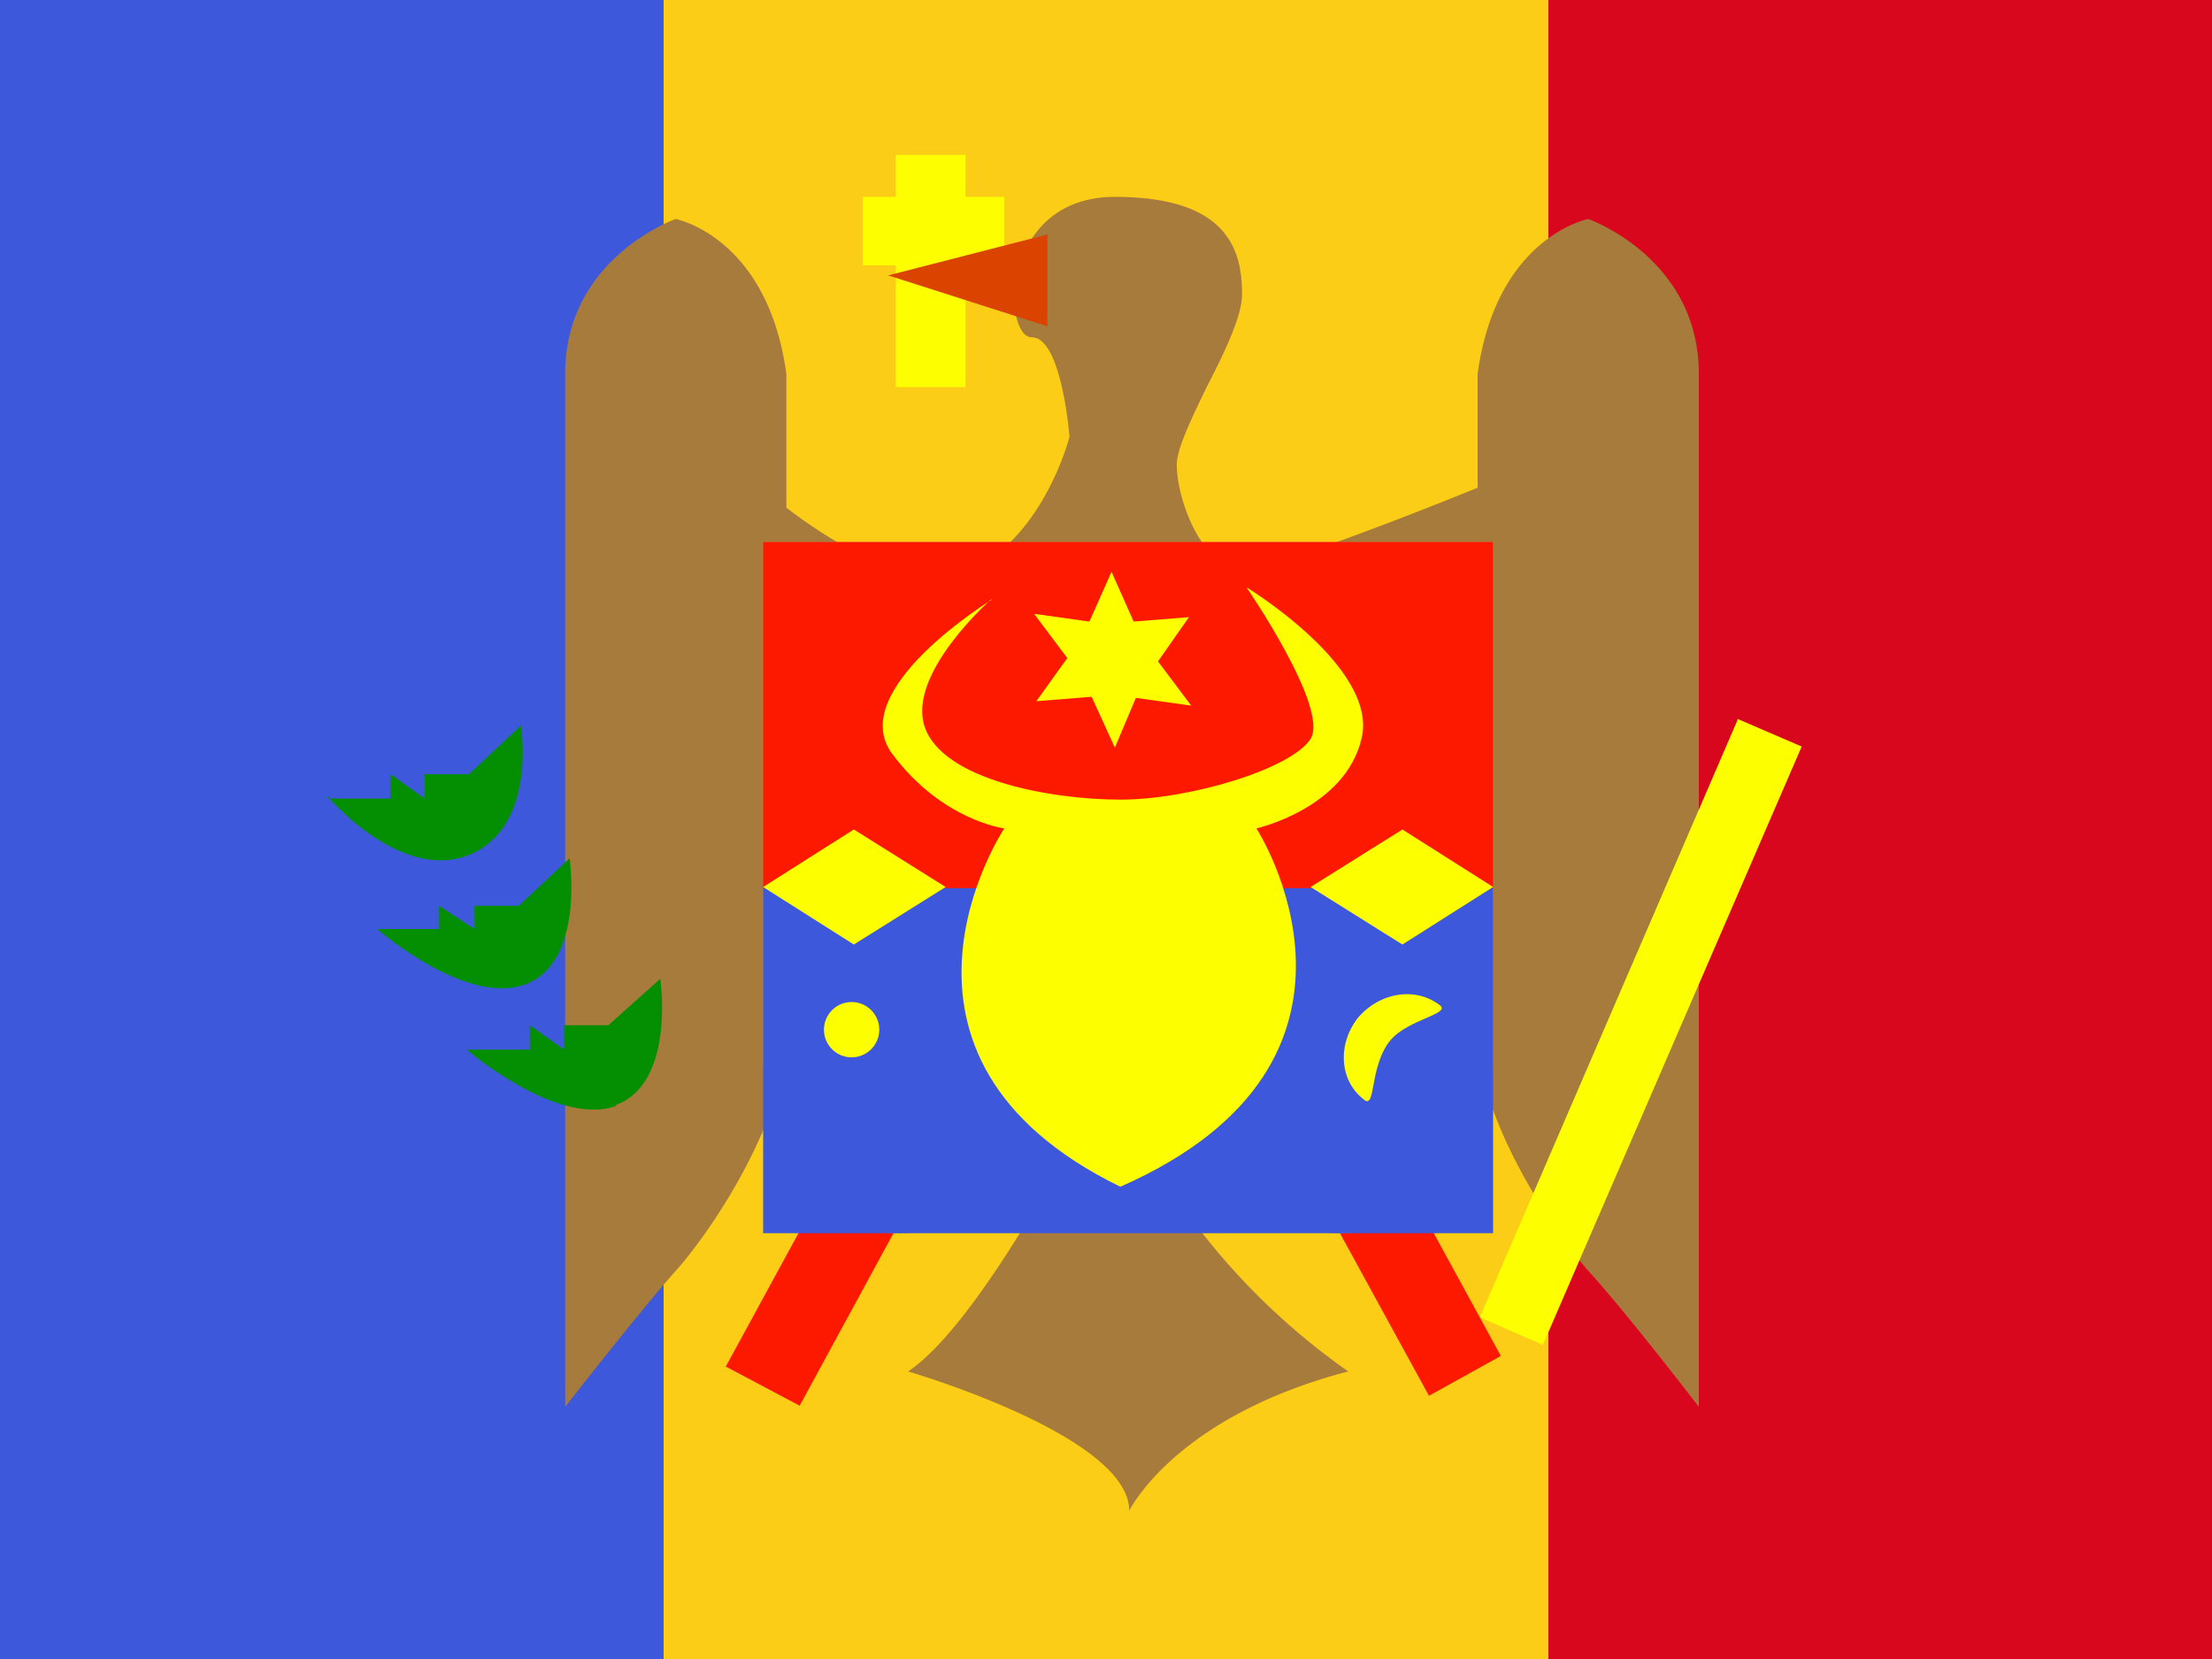 <svg viewBox="0 0 20 15" fill="none" xmlns="http://www.w3.org/2000/svg"><rect x="0" y="0" width="20" height="15" fill="#333333" stroke="none"/><path d="M13 0h7v15h-7V0Z" fill="#d9071e"/><path d="M0 0h7v15H0V0Z" fill="#3d58db"/><path d="M6 0h8v15H6V0Z" fill="#fbcd17"/><path d="m13.57 12.26-.65.36-2.19-4 .66-.35 2.18 3.99Zm-7 .1.66.35L9.4 8.72l-.66-.36-2.18 4Z" fill="#fd1900"/><path d="M7.11 5.87v3.47c0 .77-.66 1.77-1 2.15-.33.37-1 1.23-1 1.23V3.38c0-1.05 1-1.4 1-1.4s.83.16 1 1.4v1.21c.26.2 1.12.82 1.67.56.66-.3.89-1.2.89-1.2s-.07-.9-.34-.9-.29-1.27.75-1.27c1.03 0 1.15.49 1.15.88 0 .2-.16.53-.32.84-.14.29-.27.56-.27.7 0 .33.24.95.6.95.24 0 1.43-.46 2.12-.74V3.38c.17-1.24 1-1.4 1-1.4s1 .35 1 1.4v9.34s-.66-.86-1-1.23c-.33-.38-1-1.38-1-2.15V5.87H7.11Zm1.1 6.53c.68-.45 1.67-2.42 1.67-2.42l.33.08s.5 1.3 1.98 2.34c-1.57.41-1.98 1.26-1.98 1.26 0-.68-2-1.26-2-1.26Zm-.1-1.25a.8.8 0 0 0 .83-.79.8.8 0 0 0-.83-.78.8.8 0 0 0-.82.78c0 .44.36.79.82.79Zm4.84-.79a.8.8 0 0 1-.82.79.8.8 0 0 1-.83-.79.8.8 0 0 1 .82-.78.8.8 0 0 1 .83.78Z" fill="#a77b3b"/><path d="m15.71 6.5.58.25-2.34 5.41-.57-.25 2.33-5.4Z" fill="#fdff00"/><path opacity=".3" d="M6.9 4.9h6.6v4.77s-1.68.5-3.3 1.34C9 10.1 6.9 9.67 6.9 9.67V4.9Z" fill="#e1e5e8"/><path fill="#3d58db" d="M6.9 8.02h6.6v3.13H6.9z"/><path fill="#fd1900" d="M6.9 4.9h6.6v3.13H6.9z"/><path d="m9.87 6.3-.5.04.28-.39-.3-.4.5.07.2-.45.2.45.5-.04-.28.4.3.4-.5-.07-.19.45-.21-.46Z" fill="#fdff00"/><path d="M8.97 5.42s-1.34.82-.9 1.4c.45.6 1.01.67 1.01.67s-1.37 2.06 1.05 3.24c2.59-1.14 1.23-3.24 1.23-3.24s.8-.18.95-.81c.16-.64-1.04-1.37-1.04-1.37s.75 1.09.58 1.37c-.17.27-1.09.55-1.72.55-.63 0-1.61-.18-1.77-.66-.16-.48.6-1.15.6-1.15Z" fill="#fdff00"/><path d="m7.72 7.5.83.52-.83.52-.82-.52.82-.52Zm4.96 0 .82.52-.82.52-.83-.52.83-.52ZM7.7 9.56a.25.25 0 1 0 0-.5.25.25 0 0 0 0 .5Zm5.32-.47c-.22-.17-.54-.12-.74.11-.19.24-.17.57.05.74.11.1.05-.28.23-.52.15-.2.56-.25.46-.33Z" fill="#fdff00"/><path d="M2.96 7.2s.66.78 1.28.53.47-1.17.47-1.17L4.24 7h-.4v.22L3.53 7v.22h-.57Zm.45 1.2s.8.7 1.34.5c.54-.2.4-1.14.4-1.14l-.46.43h-.4v.21l-.32-.21v.21h-.56ZM5.57 10c-.54.19-1.35-.51-1.35-.51h.57v-.22l.31.22v-.22h.4l.47-.42s.14.94-.4 1.14Z" fill="#048F02"/><path d="M8.74 1.4H8.1v.38h-.3v.62h.3v1.1h.63V2.4h.35v-.62h-.35V1.4Z" fill="#fdff00"/><path d="m9.47 2.12-1.44.37 1.44.46v-.83Z" fill="#db4400"/></svg>